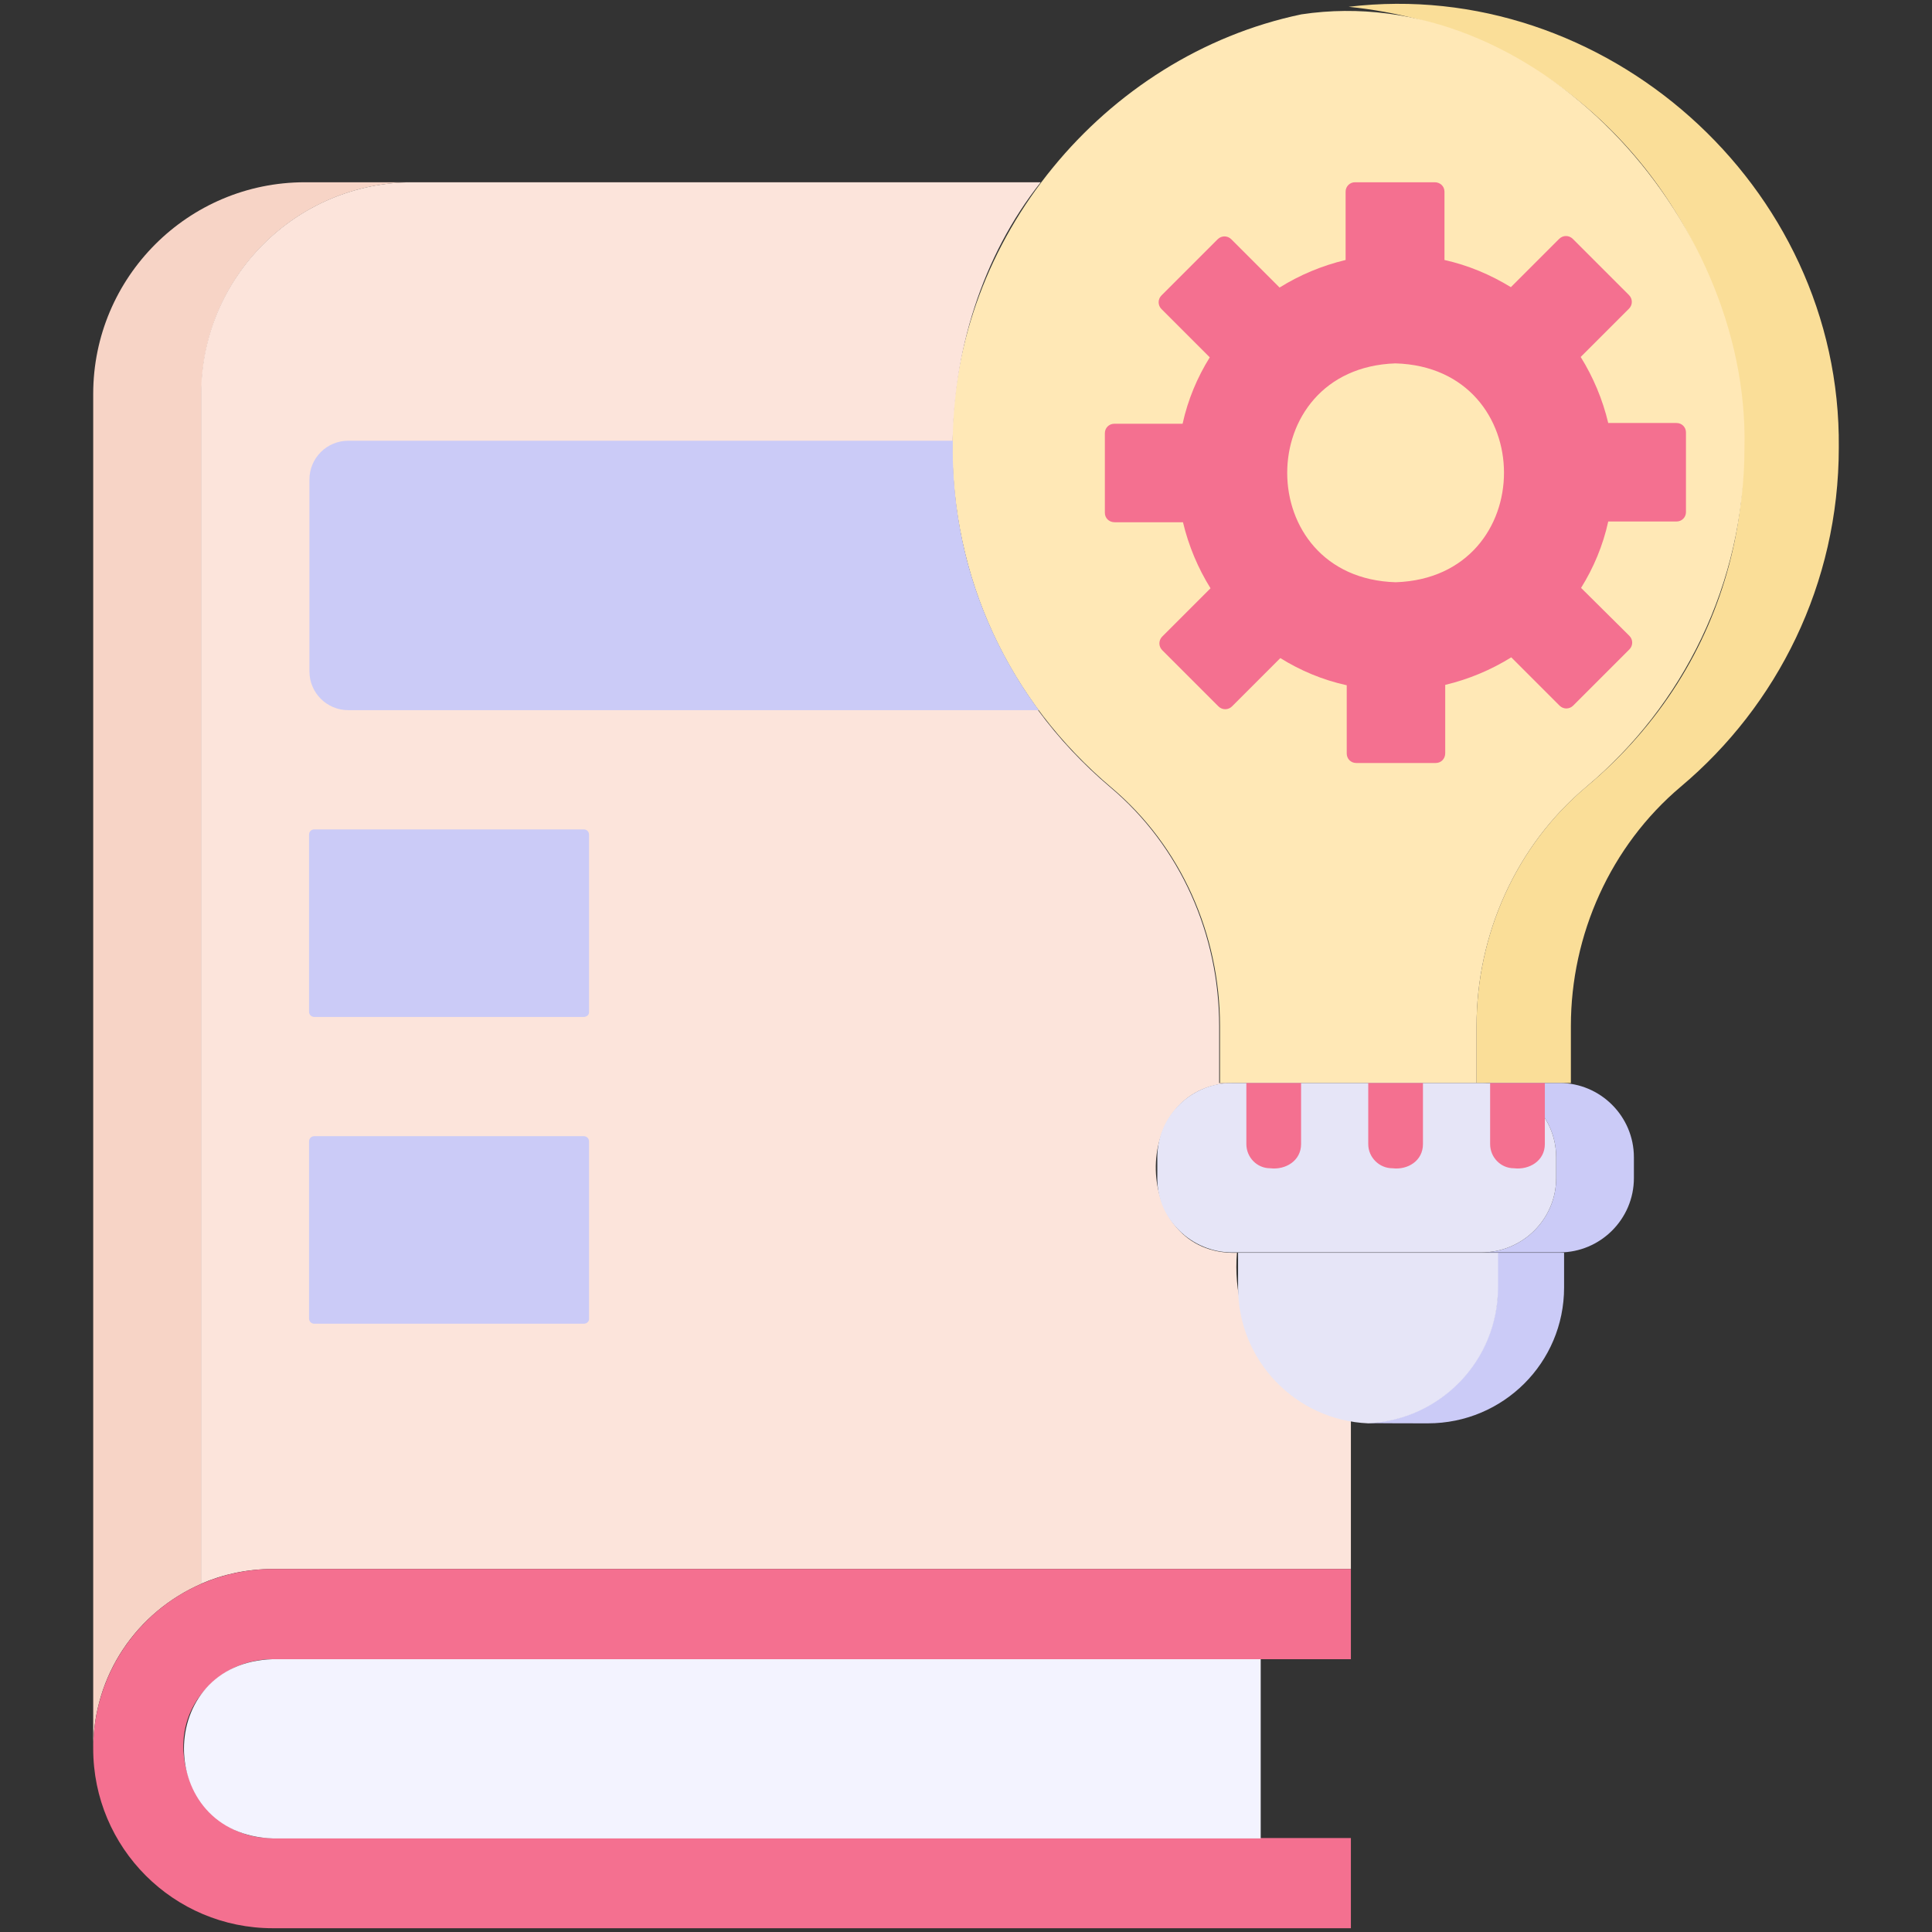 <svg id="Layer_1" enable-background="new 0 0 512 512" viewBox="0 0 512 512" xmlns="http://www.w3.org/2000/svg"><rect x="0" y="0" width="512" height="512" fill="#333333" stroke="none"/><g><path d="m487.3 118.6c0 36.1-16.3 68.4-41.9 89.9-18.6 15.7-29.1 39.2-29.1 63.4v15.1h-25v-15.1c0-24.2 10.4-47.7 29.1-63.4 78.8-65.8 39.1-196.2-63-206.7 67.5-8.1 130.6 47.1 129.9 116.8z" fill="#fade98"/><path d="m462.3 118.6c0 36.1-16.3 68.4-41.9 89.9-18.7 15.7-29.1 39.2-29.1 63.4v15.1h-68v-15.1c0-24.1-10.2-47.6-28.9-63.3-26.8-22.7-42.4-55.2-42-91.8.2-53.3 39.9-102 92.5-113 61.4-9.2 118.8 53.5 117.4 114.8z" fill="#ffe8b6"/><path d="m444.3 112.1h-18.1c-1.5-6.3-4-12.2-7.3-17.5l12.8-12.8c1-1 1-2.6 0-3.6l-14.9-14.9c-1-1-2.6-1-3.6 0l-12.8 12.8c-5.4-3.3-11.3-5.8-17.6-7.2v-18.1c0-1.4-1.1-2.5-2.6-2.5h-21.1c-1.4 0-2.5 1.1-2.5 2.5v18.1c-6.3 1.5-12.2 4-17.5 7.3l-12.8-12.8c-1-1-2.6-1-3.6 0l-14.9 14.9c-1 1-1 2.6 0 3.6l12.8 12.8c-3.3 5.3-5.8 11.2-7.2 17.6h-18.1c-1.4 0-2.5 1.1-2.5 2.5v21.1c0 1.4 1.1 2.5 2.6 2.5h18.1c1.5 6.3 4 12.2 7.3 17.5l-12.8 12.8c-1 1-1 2.6 0 3.6l14.9 14.9c1 1 2.6 1 3.6 0l12.8-12.8c5.3 3.3 11.2 5.8 17.6 7.2v18.1c0 1.4 1.1 2.5 2.5 2.5h21.1c1.4 0 2.5-1.1 2.5-2.6v-18.1c6.3-1.5 12.2-4 17.5-7.3l12.8 12.8c1 1 2.6 1 3.6 0l14.9-14.9c1-1 1-2.6 0-3.6l-12.8-12.7c3.3-5.3 5.8-11.2 7.2-17.6h18.1c1.4 0 2.5-1.1 2.5-2.5v-21.1c0-1.4-1.1-2.5-2.5-2.5zm-74.4 42.2c-38.3-1.1-38.4-56.7-.1-58 38.3 1.1 38.4 56.7.1 58z" fill="#f47090"/><path d="m109.5 48.3c-31 0-56.1 25.1-56.1 56.1v315.3c-17.2 7.5-28.7 24.3-28.7 43.7v-359c0-30.9 25.1-56.1 56.1-56.1h28.7z" fill="#f7d4c6"/><path d="m358 376.1v39.7h-285.7c-6.8 0-13.2 1.4-19 3.9v-315.3c0-30.9 25.1-56.1 56.1-56.1h166.4c-31.2 39.4-30.8 101-.7 139.9 5.5 7.5 12 14.4 19.1 20.4 18.7 15.7 28.9 39.2 28.9 63.3v15.1h3.7c-28 .5-27 45.9 1 45-1.7 20.3 10.7 39.6 30.2 44.1z" fill="#fce4db"/><path d="m433 306.7v5.5c0 10.9-8.9 19.7-19.7 19.7h-20.7c10.9 0 19.8-8.8 19.8-19.7v-5.5c0-10.9-8.9-19.7-19.8-19.7h20.7c10.8 0 19.7 8.8 19.7 19.7z" fill="#cbcbf7"/><path d="m412.4 306.7v5.5c0 10.9-8.9 19.7-19.8 19.7h-66.1c-10.6 0-19.9-8.7-19.8-19.7v-5.5c0-11 9-19.7 19.8-19.7h66.1c10.9 0 19.8 8.8 19.8 19.7z" fill="#e6e5f7"/><g fill="#f47090"><path d="m344.8 287v16.2c0 4.4-4.1 6.9-8.2 6.4-3.5 0-6.3-2.9-6.3-6.4v-16.2z"/><path d="m377.1 287v16.2c0 4.4-4 6.9-8.1 6.4-3.5 0-6.4-2.9-6.4-6.4v-16.2z"/><path d="m409.4 287v16.2c0 4.4-4.1 6.9-8.2 6.4-3.5 0-6.3-2.9-6.3-6.4v-16.2z"/></g><path d="m414.5 332v9.2c0 19.9-16.1 36-36.1 36-.7 0-15.8 0-15.9-.1 19.1-.9 34.4-16.6 34.4-36v-9.1z" fill="#cbcbf7"/><path d="m397 332v9.2c0 19.4-15.3 35.1-34.4 36-19.2-.8-34.5-16.6-34.5-36v-9.2z" fill="#e6e5f7"/><path d="m55.5 446.6c-15 14.3-3.9 40.9 16.8 40.5h285.7v23.9h-285.7c-26.3 0-47.6-21.3-47.6-47.6s21.3-47.6 47.6-47.6h285.7v23.9h-285.7c-6.4 0-12.3 2.4-16.8 6.9z" fill="#f47090"/><path d="m334.1 439.7v47.5h-261.8c-31.4-1-31.4-46.6 0-47.5z" fill="#f3f3ff"/><g fill="#cbcbf7"><path d="m275.3 188.2h-183c-5.7 0-10.3-4.6-10.3-10.3v-50.8c0-5.7 4.6-10.3 10.3-10.3h160.2c-.5 26.8 8.1 51.5 22.8 71.4z"/><path d="m154.7 269.5h-71.4c-.8 0-1.4-.6-1.4-1.4v-46.9c0-.8.6-1.4 1.4-1.4h71.4c.8 0 1.4.6 1.4 1.4v46.9c.1.8-.6 1.4-1.4 1.4z"/><path d="m154.7 350.8h-71.4c-.8 0-1.4-.6-1.4-1.4v-46.9c0-.8.6-1.4 1.4-1.4h71.4c.8 0 1.4.6 1.4 1.4v46.9c.1.8-.6 1.4-1.4 1.4z"/></g></g></svg>